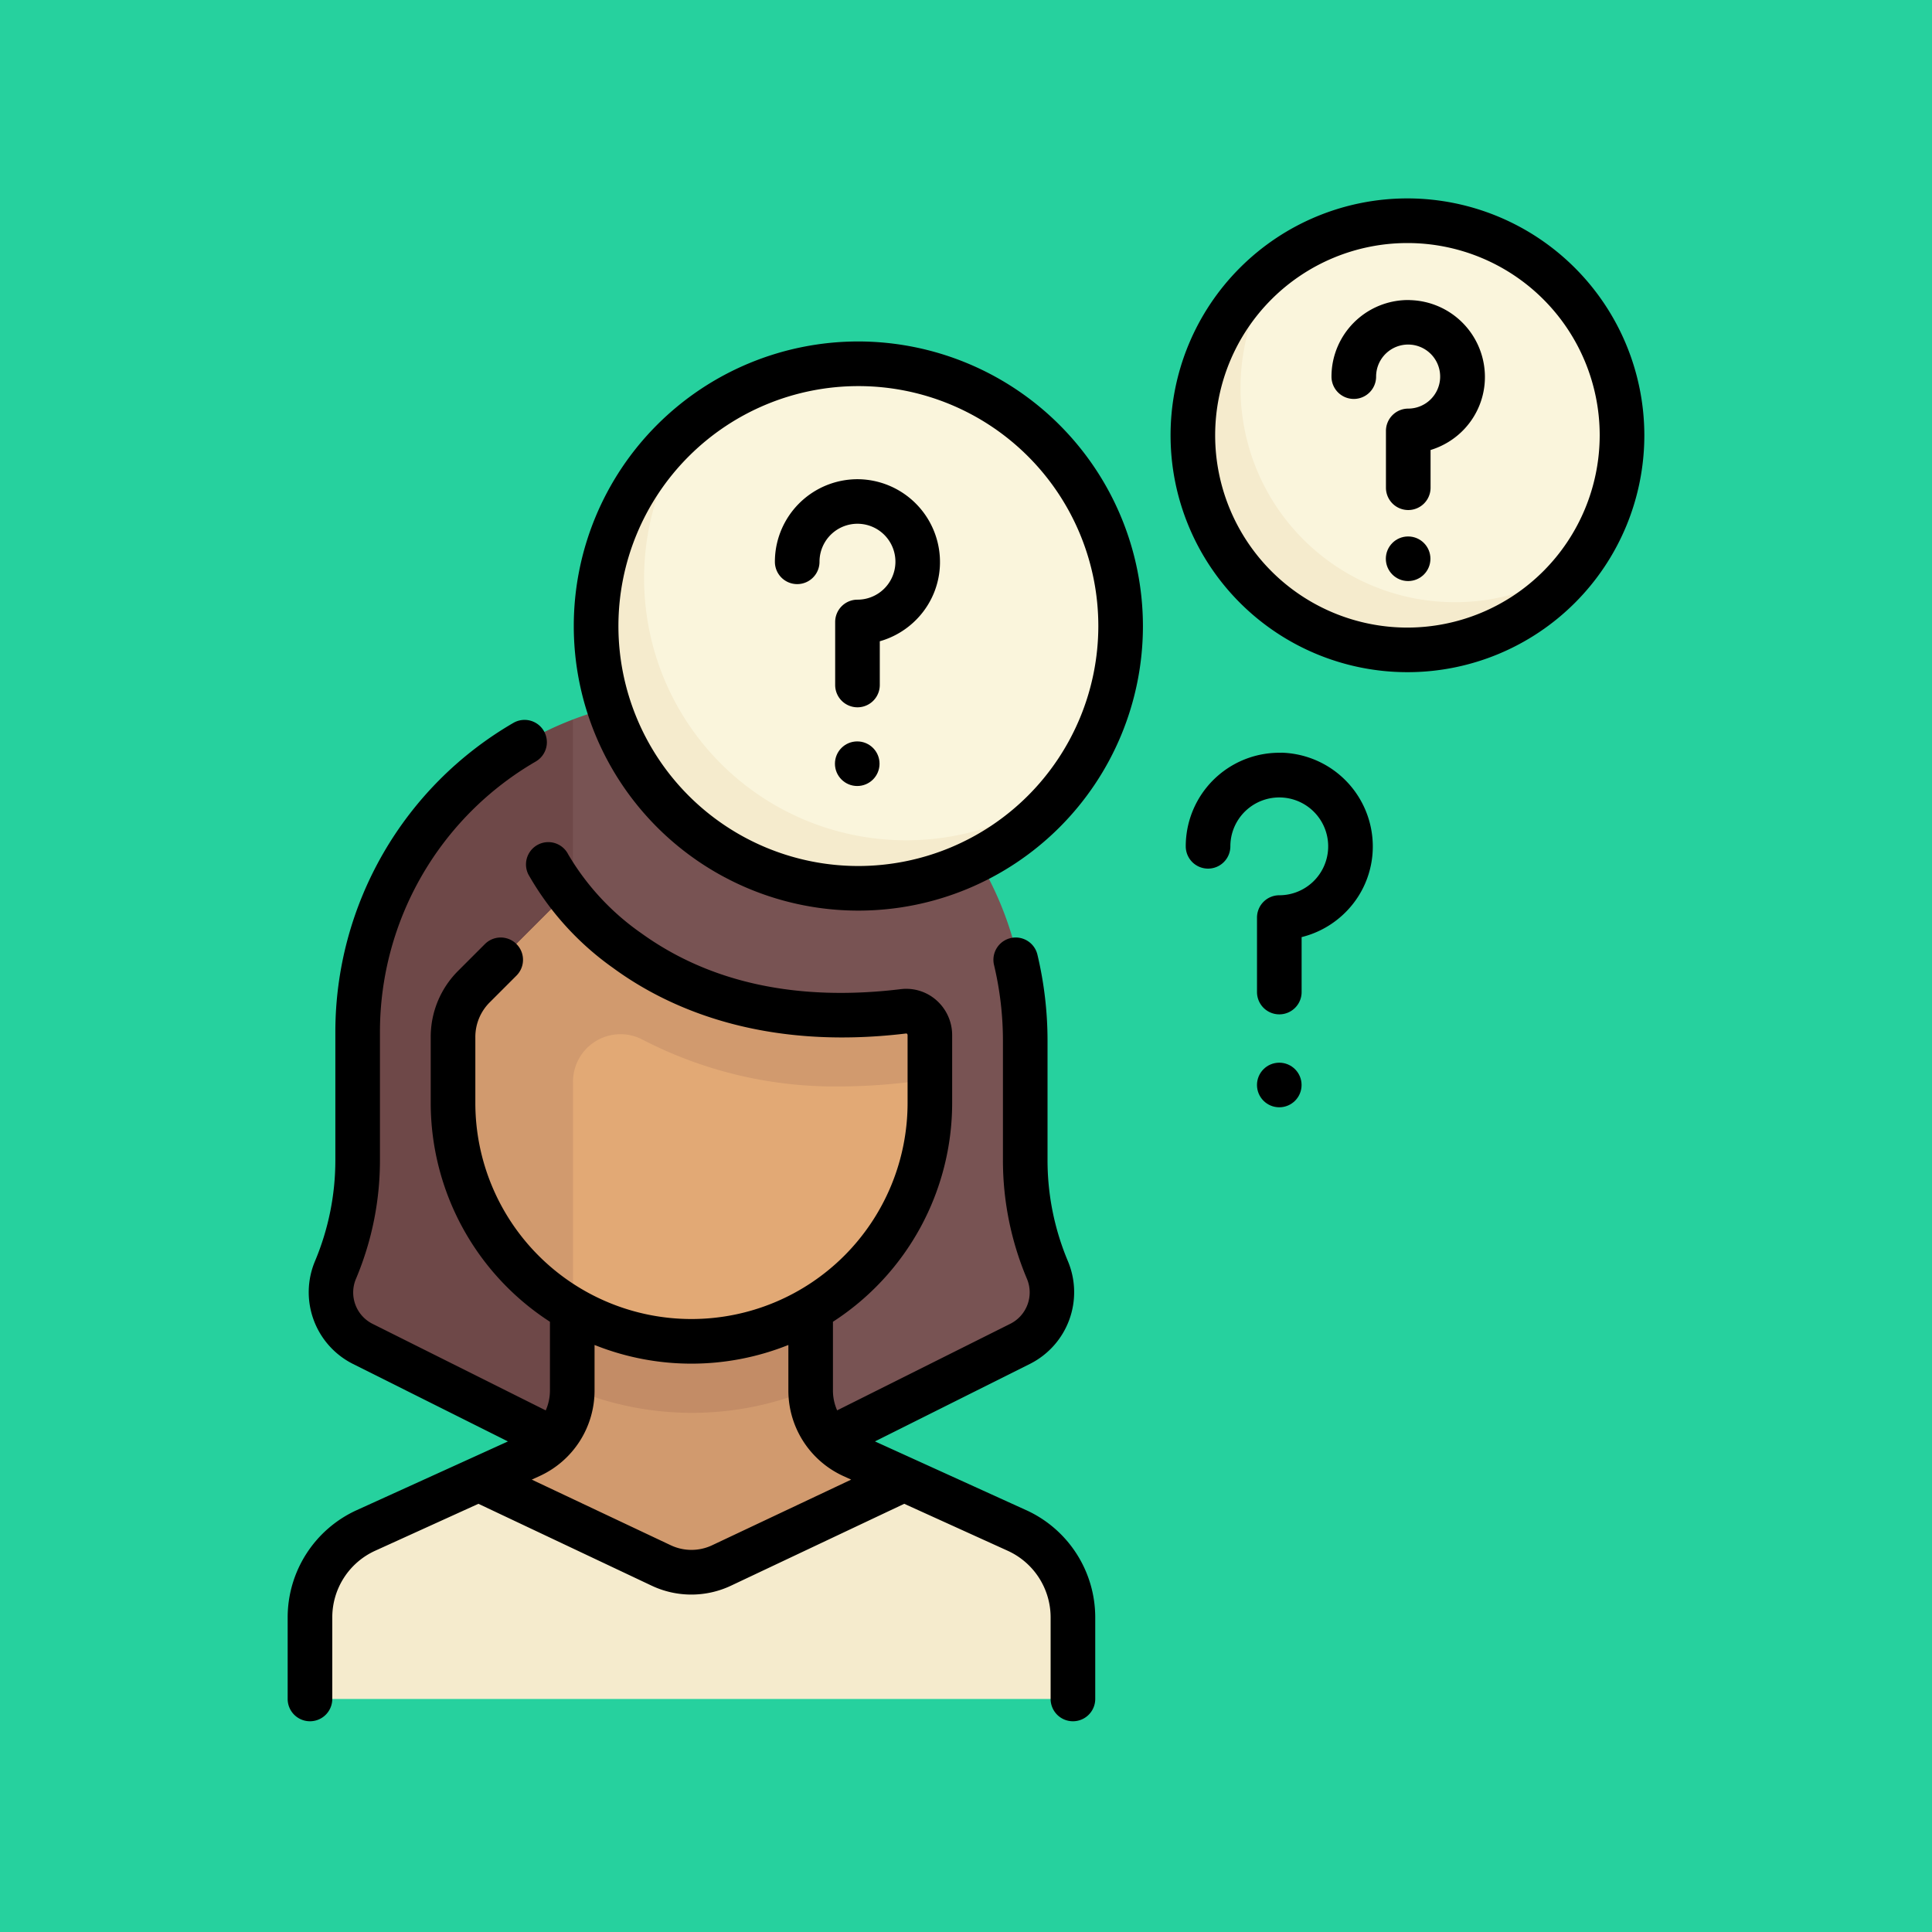 <svg xmlns="http://www.w3.org/2000/svg" xmlns:xlink="http://www.w3.org/1999/xlink" width="85" height="85" viewBox="0 0 85 85"><defs><clipPath id="a"><rect width="67" height="67" transform="translate(189 4864.729)" fill="#fff"/></clipPath></defs><g transform="translate(-809.999 -10501.271)"><rect width="85" height="85" transform="translate(809.999 10501.271)" fill="#26d19e"/><g transform="translate(629.999 5645.271)" clip-path="url(#a)"><g transform="translate(189 4864.729)"><path d="M37.256,47.4a12.493,12.493,0,0,1-1.088-5.1l-.031-5.659A14.7,14.7,0,0,0,16.207,22.925L6.766,36.647l-.031,5.659a12.491,12.491,0,0,1-1.088,5.1,2.08,2.08,0,0,0,1.083,2.745l14.721,6.429,14.721-6.429A2.08,2.08,0,0,0,37.256,47.4Z" fill="#785353"/><path d="M16.207,22.925A14.7,14.7,0,0,0,6.766,36.647l-.031,5.659a12.491,12.491,0,0,1-1.088,5.1,2.08,2.08,0,0,0,1.083,2.745l9.476,4.138V22.925Z" fill="#6e4848"/><path d="M35.745,58.606l-7.234-3.288a3.147,3.147,0,0,1-1.845-2.865V46.088H16.176v6.365a3.147,3.147,0,0,1-1.845,2.865L7.1,58.606a4.2,4.2,0,0,0-2.46,3.82v.445H38.2v-.445A4.2,4.2,0,0,0,35.745,58.606Z" fill="#d19a6e"/><path d="M16.176,52.371a13.643,13.643,0,0,0,10.49.022V46.088H16.177v6.283Z" fill="#c38c66"/><path d="M30.752,35.765c-7.691.93-12.023-2.16-14.087-4.383a1.051,1.051,0,0,0-1.508-.01l-3.3,3.3a3.147,3.147,0,0,0-.922,2.225v2.533a10.729,10.729,0,0,0,9.792,10.826A10.491,10.491,0,0,0,31.911,39.794V36.816a1.05,1.05,0,0,0-1.16-1.052Z" fill="#e2a975"/><circle cx="9.441" cy="9.441" r="9.441" transform="translate(43.48 0.981)" fill="#faf5dc"/><circle cx="11.539" cy="11.539" r="11.539" transform="translate(17.225 7.275)" fill="#faf5dc"/><path d="M38.205,66.018V62.426a4.2,4.2,0,0,0-2.46-3.82L30.782,56.35l-8.017,3.786a3.147,3.147,0,0,1-2.688,0L12.06,56.35,7.1,58.606a4.2,4.2,0,0,0-2.46,3.82v3.592Z" fill="#f5ebcd"/><path d="M31.911,38.745V36.816a1.049,1.049,0,0,0-1.16-1.052c-7.692.93-12.023-2.16-14.087-4.383a1.051,1.051,0,0,0-1.508-.01l-3.3,3.3a3.147,3.147,0,0,0-.922,2.225v2.533a11,11,0,0,0,5.276,9.409V38.869A2.089,2.089,0,0,1,19.248,37a18.388,18.388,0,0,0,8.782,2.069,25.642,25.642,0,0,0,3.88-.32Z" fill="#d19a6e"/><path d="M30.877,28.24A11.524,11.524,0,0,1,21.739,9.675,11.529,11.529,0,1,0,37.9,25.84a11.474,11.474,0,0,1-7.026,2.4Z" fill="#f5ebcd"/><path d="M55.019,17.765A9.429,9.429,0,0,1,47.384,2.787,9.433,9.433,0,1,0,60.556,15.959a9.385,9.385,0,0,1-5.537,1.806Z" fill="#f5ebcd"/><path d="M36.151,57.713l-6.657-3.026,6.833-3.417a3.53,3.53,0,0,0,1.655-4.516,11.452,11.452,0,0,1-.895-4.449V37.061a16.361,16.361,0,0,0-.445-3.79.981.981,0,0,0-1.909.455,14.392,14.392,0,0,1,.392,3.334v5.244a13.4,13.4,0,0,0,1.047,5.208,1.543,1.543,0,0,1-.723,2l-7.618,3.809a2.157,2.157,0,0,1-.185-.871V49.423a11.471,11.471,0,0,0,5.245-9.63V36.812a2.046,2.046,0,0,0-.689-1.531,2,2,0,0,0-1.566-.492c-4.549.551-8.39-.276-11.417-2.457A11.083,11.083,0,0,1,16,28.862a.981.981,0,0,0-1.754.881,12.76,12.76,0,0,0,3.728,4.114c2.374,1.74,6.538,3.652,12.9,2.882,0,0,.013,0,.028.012a.082.082,0,0,1,.028.062v2.981a9.508,9.508,0,0,1-19.017,0V36.9a2.151,2.151,0,0,1,.634-1.531l1.176-1.176a.981.981,0,0,0-1.388-1.388l-1.176,1.176A4.1,4.1,0,0,0,9.95,36.9v2.893a11.471,11.471,0,0,0,5.245,9.63v3.029a2.157,2.157,0,0,1-.185.871L7.392,49.515a1.543,1.543,0,0,1-.723-2,13.4,13.4,0,0,0,1.047-5.208V36.647A13.757,13.757,0,0,1,14.57,24.775a.981.981,0,1,0-.983-1.7A15.726,15.726,0,0,0,5.754,36.647v5.659a11.451,11.451,0,0,1-.895,4.449,3.53,3.53,0,0,0,1.655,4.516l6.833,3.417L6.691,57.713a5.188,5.188,0,0,0-3.035,4.713v3.592a.981.981,0,1,0,1.963,0V62.426A3.221,3.221,0,0,1,7.5,59.5l4.549-2.068,7.617,3.6a4.089,4.089,0,0,0,3.5,0l7.617-3.6L35.339,59.5a3.221,3.221,0,0,1,1.884,2.926v3.592a.981.981,0,0,0,1.963,0V62.426a5.188,5.188,0,0,0-3.035-4.714ZM22.335,59.254a2.133,2.133,0,0,1-1.828,0l-6.112-2.886.343-.156a4.137,4.137,0,0,0,2.42-3.758v-2.01a11.467,11.467,0,0,0,8.527,0v2.01a4.137,4.137,0,0,0,2.42,3.758l.343.156Z"/><path d="M52.921,0A10.422,10.422,0,1,0,63.344,10.422,10.434,10.434,0,0,0,52.921,0Zm0,18.882a8.459,8.459,0,1,1,8.459-8.459,8.469,8.469,0,0,1-8.459,8.459Z"/><path d="M28.764,6.294a12.52,12.52,0,1,0,12.52,12.52,12.534,12.534,0,0,0-12.52-12.52Zm0,23.078A10.557,10.557,0,1,1,39.322,18.814,10.569,10.569,0,0,1,28.764,29.372Z"/><path d="M28.8,12.355a3.639,3.639,0,0,0-3.673,3.127,3.684,3.684,0,0,0-.035.506.981.981,0,1,0,1.963,0,1.7,1.7,0,0,1,.016-.234,1.67,1.67,0,1,1,1.654,1.9.981.981,0,0,0-.981.981v2.773a.981.981,0,1,0,1.963,0V19.484a3.651,3.651,0,0,0,1.653-1A3.6,3.6,0,0,0,32.35,15.8,3.644,3.644,0,0,0,28.8,12.355Z"/><path d="M53.021,4.472a3.376,3.376,0,0,0-3.409,2.9,3.416,3.416,0,0,0-.032.469.981.981,0,0,0,1.963,0,1.439,1.439,0,0,1,.014-.2,1.409,1.409,0,1,1,1.4,1.607.981.981,0,0,0-.981.981v2.5a.981.981,0,0,0,1.963,0V11.069a3.387,3.387,0,0,0,1.464-.9,3.345,3.345,0,0,0,.922-2.5,3.382,3.382,0,0,0-3.3-3.194Z"/><path d="M47.368,24.39a4.115,4.115,0,0,0-4.16,3.542,4.158,4.158,0,0,0-.04.573.981.981,0,1,0,1.963,0,2.2,2.2,0,0,1,.021-.3,2.152,2.152,0,1,1,2.132,2.454.981.981,0,0,0-.981.981v3.277a.981.981,0,1,0,1.963,0V32.5a4.135,4.135,0,0,0,2-1.163,4.082,4.082,0,0,0,1.125-3.051,4.128,4.128,0,0,0-4.025-3.9Z"/><circle cx="0.981" cy="0.981" r="0.981" transform="translate(27.734 23.89)"/><circle cx="0.981" cy="0.981" r="0.981" transform="translate(51.971 14.873)"/><circle cx="0.981" cy="0.981" r="0.981" transform="translate(46.302 38.025)"/></g></g></g></svg>